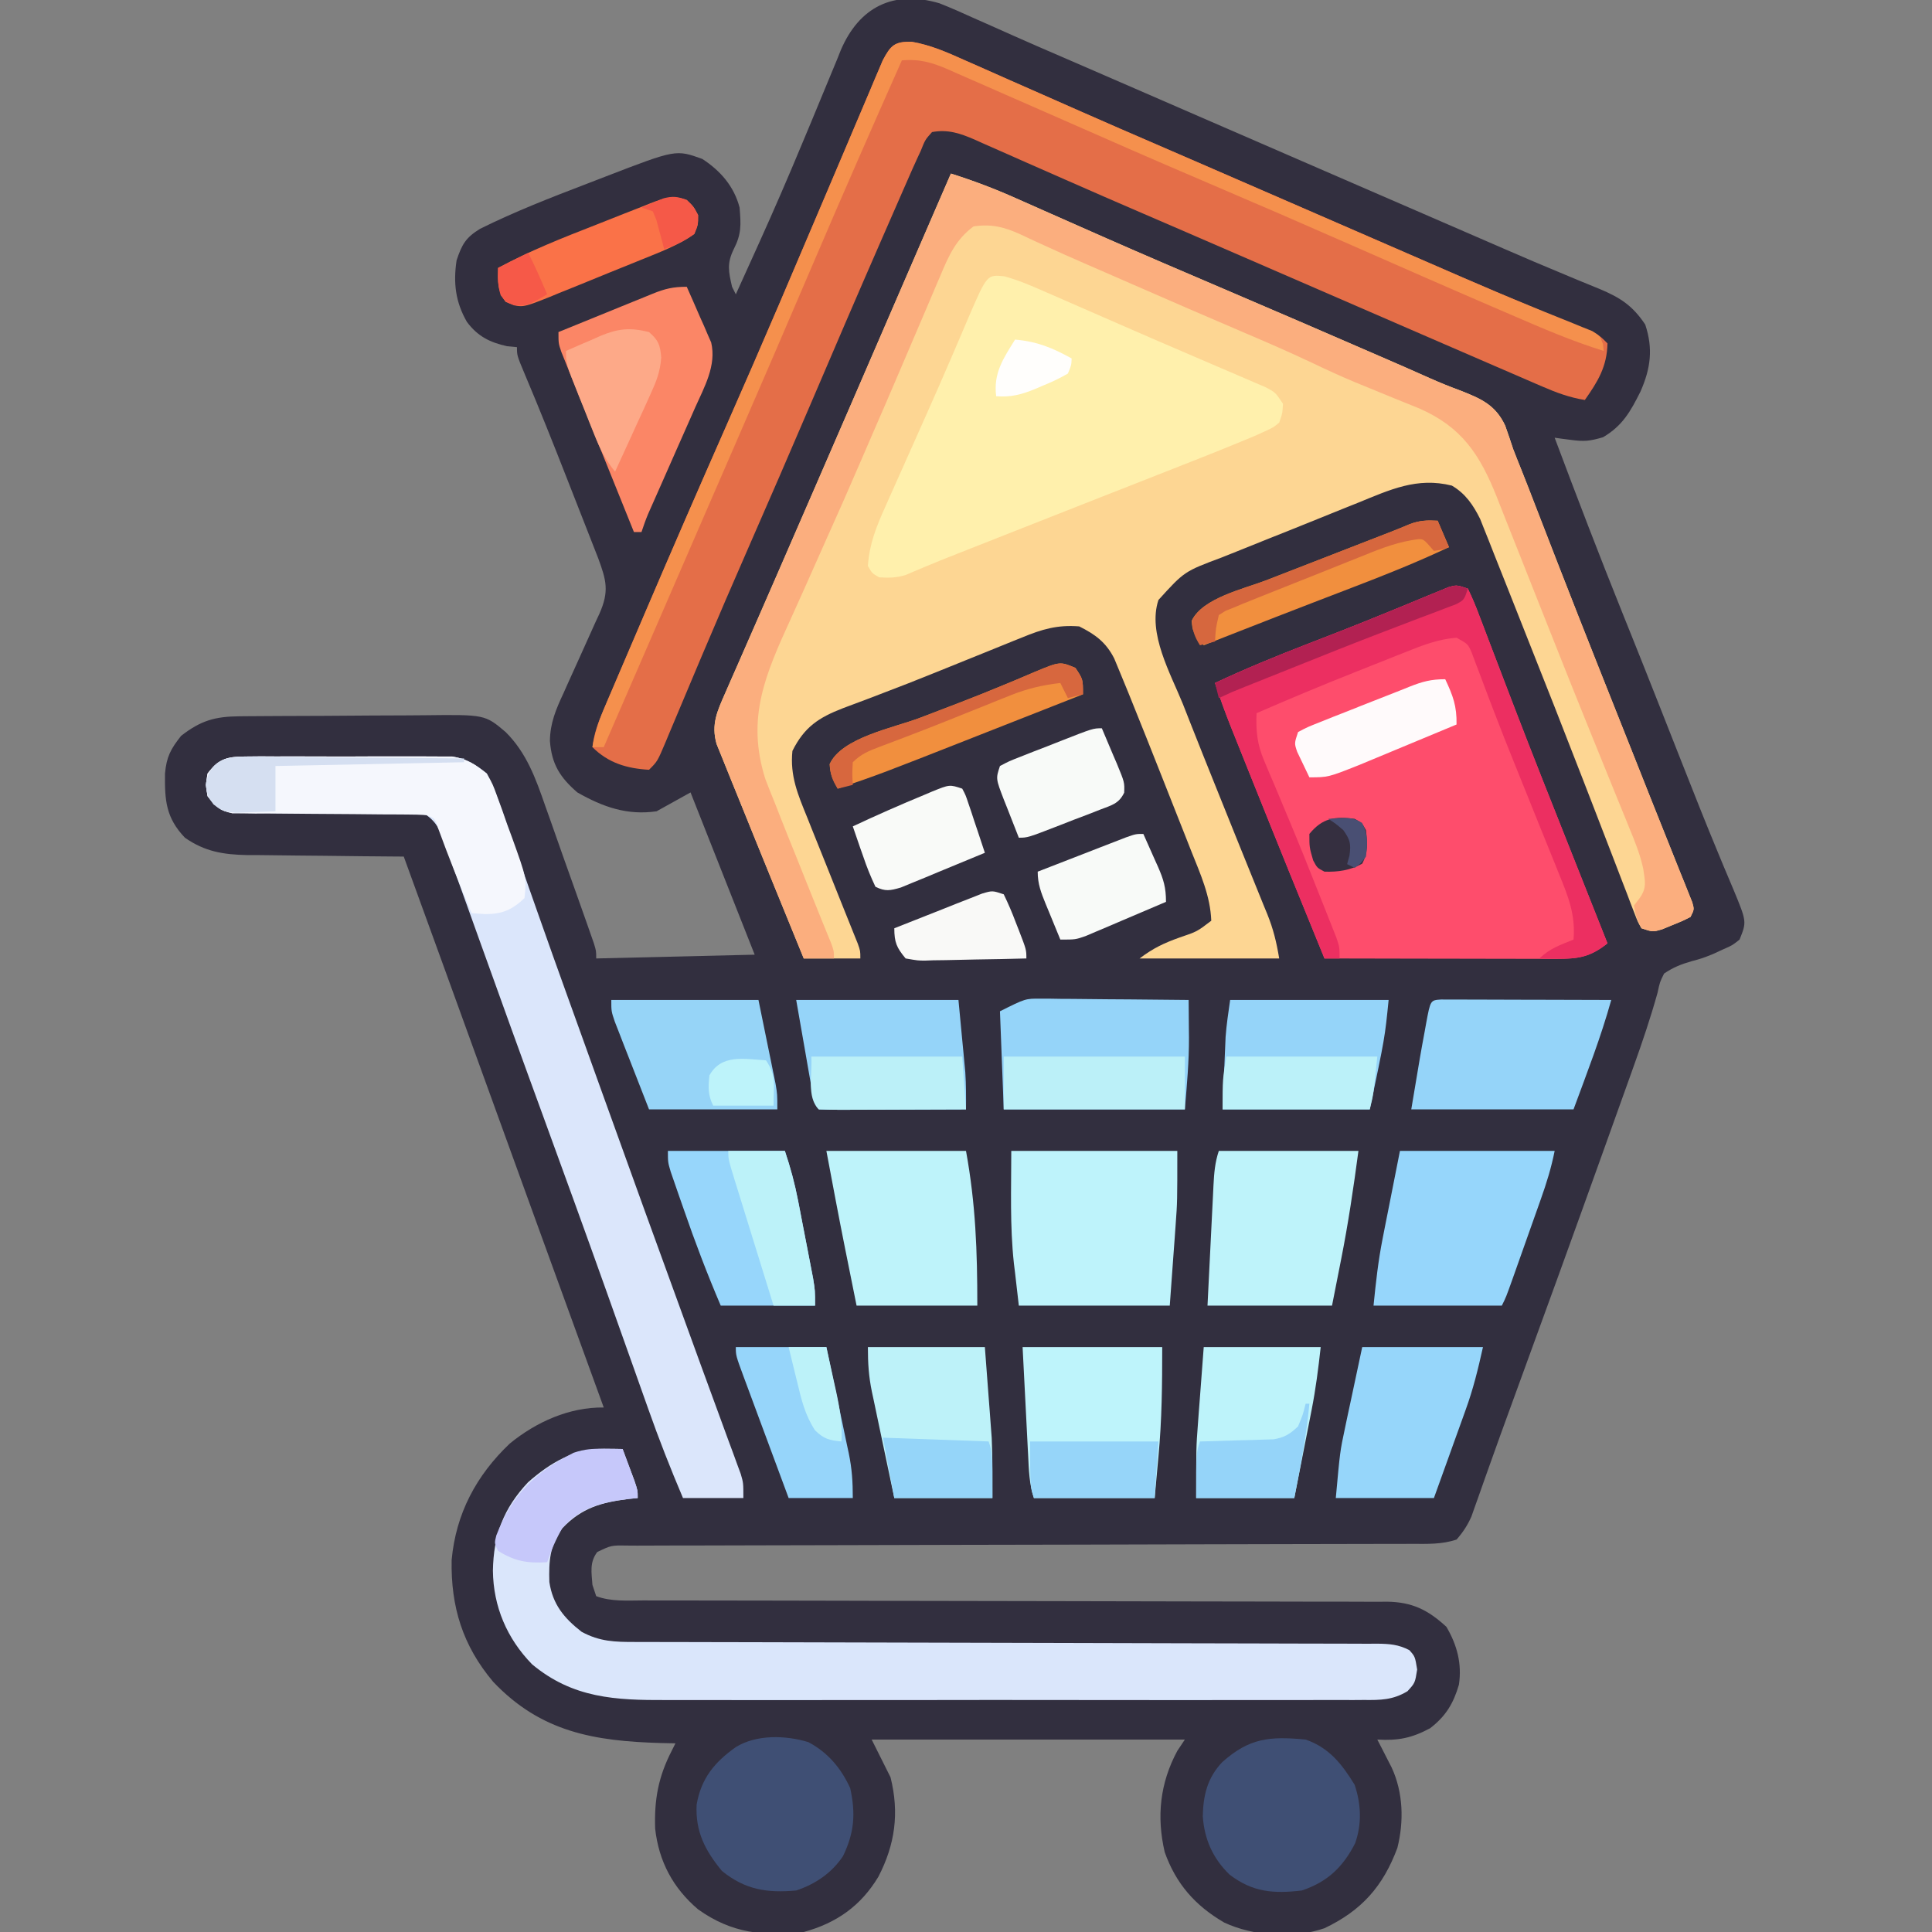 <?xml version="1.0" encoding="UTF-8"?>
<svg version="1.1" xmlns="http://www.w3.org/2000/svg" width="512" height="512">
<rect width="100%" height="100%" fill="#808080" stroke="none"/>
<path d="M0 0 C3.115 1.231 6.155 2.568 9.199 3.966 C10.327 4.464 11.455 4.962 12.618 5.475 C14.961 6.51 17.3 7.553 19.637 8.603 C23.843 10.488 28.074 12.313 32.309 14.134 C37.504 16.37 42.688 18.631 47.875 20.888 C50.155 21.879 52.435 22.87 54.715 23.86 C59.444 25.915 64.173 27.97 68.901 30.026 C79.465 34.618 90.032 39.203 100.599 43.788 C103.977 45.253 107.355 46.719 110.732 48.185 C125.506 54.597 125.506 54.597 140.283 61.001 C143.331 62.32 146.378 63.642 149.423 64.969 C154.861 67.335 160.311 69.664 165.793 71.927 C166.864 72.375 167.934 72.824 169.038 73.285 C171.012 74.11 172.992 74.923 174.978 75.719 C180.496 78.041 183.71 80.127 187.062 85.138 C189.191 91.523 188.513 96.757 185.812 102.888 C183.171 108.171 181.071 111.956 175.875 115.013 C172.321 116.062 170.84 116.179 167.324 115.708 C166.523 115.605 165.722 115.502 164.897 115.396 C163.989 115.269 163.989 115.269 163.062 115.138 C168.93 130.794 174.911 146.393 181.153 161.905 C181.664 163.177 182.176 164.448 182.687 165.72 C182.949 166.37 183.21 167.02 183.48 167.69 C185.756 173.357 188.006 179.033 190.25 184.712 C190.613 185.631 190.976 186.55 191.35 187.496 C193.198 192.174 195.043 196.853 196.885 201.534 C200.005 209.456 203.134 217.371 206.406 225.232 C206.885 226.391 207.364 227.55 207.857 228.744 C208.712 230.804 209.578 232.86 210.459 234.909 C213.972 243.404 213.972 243.404 212.062 248.138 C210.129 249.677 210.129 249.677 207.625 250.763 C206.726 251.178 205.828 251.593 204.902 252.021 C202.062 253.138 202.062 253.138 199.316 253.88 C196.52 254.686 194.48 255.51 192.062 257.138 C190.943 259.392 190.943 259.392 190.336 262.208 C188.494 268.823 186.316 275.26 184 281.724 C183.614 282.806 183.227 283.889 182.829 285.004 C181.576 288.508 180.32 292.01 179.062 295.513 C178.178 297.984 177.293 300.454 176.409 302.925 C168.147 325.989 159.798 349.022 151.38 372.03 C149.502 377.167 147.642 382.31 145.814 387.465 C145.453 388.477 145.093 389.488 144.721 390.53 C144.041 392.437 143.367 394.346 142.699 396.257 C142.396 397.105 142.093 397.953 141.78 398.827 C141.52 399.566 141.259 400.305 140.991 401.067 C139.938 403.415 138.764 405.207 137.062 407.138 C133.122 408.452 129.364 408.281 125.256 408.276 C124.345 408.279 123.434 408.282 122.495 408.285 C119.43 408.293 116.364 408.294 113.299 408.296 C111.106 408.3 108.914 408.306 106.721 408.311 C101.993 408.322 97.266 408.331 92.538 408.337 C85.068 408.348 77.599 408.368 70.129 408.39 C59.661 408.421 49.193 408.45 38.725 408.476 C38.061 408.478 37.396 408.479 36.712 408.481 C25.937 408.507 15.163 408.526 4.389 408.543 C-6.668 408.56 -17.726 408.589 -28.783 408.627 C-34.993 408.649 -41.203 408.664 -47.413 408.666 C-53.251 408.668 -59.088 408.684 -64.926 408.711 C-67.072 408.718 -69.219 408.72 -71.366 408.717 C-74.288 408.713 -77.209 408.727 -80.131 408.746 C-80.988 408.741 -81.845 408.735 -82.728 408.729 C-86.966 408.662 -86.966 408.662 -90.662 410.443 C-92.733 413.195 -92.175 415.814 -91.938 419.138 C-91.443 420.623 -91.443 420.623 -90.938 422.138 C-86.94 423.626 -82.665 423.278 -78.455 423.269 C-77.591 423.271 -76.727 423.274 -75.837 423.276 C-72.936 423.282 -70.035 423.281 -67.134 423.28 C-65.056 423.283 -62.978 423.286 -60.9 423.29 C-56.422 423.298 -51.945 423.303 -47.467 423.307 C-40.387 423.313 -33.307 423.329 -26.226 423.348 C-23.803 423.354 -21.379 423.361 -18.956 423.367 C-17.135 423.372 -17.135 423.372 -15.278 423.377 C1.208 423.419 17.693 423.452 34.178 423.464 C45.296 423.472 56.414 423.495 67.531 423.533 C73.415 423.553 79.299 423.566 85.183 423.561 C90.718 423.556 96.252 423.57 101.787 423.598 C103.817 423.604 105.848 423.605 107.878 423.597 C110.652 423.588 113.425 423.604 116.199 423.626 C117.001 423.617 117.803 423.609 118.629 423.6 C125.254 423.696 129.435 425.723 134.375 430.263 C137.194 435.066 138.532 440.04 137.687 445.611 C136.226 450.586 134.236 453.913 130.062 457.138 C125.202 459.748 121.558 460.474 116.062 460.138 C116.412 460.814 116.761 461.489 117.121 462.185 C117.576 463.077 118.031 463.969 118.5 464.888 C118.952 465.77 119.405 466.651 119.871 467.56 C122.932 474.183 123.147 481.814 121.379 488.865 C117.576 499.057 111.916 505.439 102.062 510.138 C93.867 512.963 83.243 512.25 75.5 508.638 C67.818 504.177 62.71 498.38 59.723 489.974 C57.525 480.534 58.478 471.655 63.062 463.138 C63.722 462.148 64.382 461.158 65.062 460.138 C37.672 460.138 10.282 460.138 -17.938 460.138 C-16.288 463.438 -14.638 466.738 -12.938 470.138 C-10.582 479.561 -11.717 487.935 -16.156 496.486 C-20.803 504.217 -27.253 508.771 -35.938 511.138 C-46.573 512.317 -55.015 511.513 -63.938 505.138 C-70.597 499.482 -74.35 492.411 -75.316 483.74 C-75.576 476.025 -74.466 469.997 -70.938 463.138 C-70.608 462.478 -70.278 461.818 -69.938 461.138 C-71.219 461.112 -72.5 461.086 -73.82 461.06 C-91.46 460.55 -105.58 458.18 -118.25 444.826 C-126.326 435.232 -129.48 424.969 -129.25 412.579 C-128.134 400.287 -122.721 390.125 -113.848 381.701 C-106.819 375.951 -98.052 372.022 -88.938 372.138 C-89.243 371.298 -89.243 371.298 -89.556 370.44 C-100.152 341.327 -110.73 312.207 -121.272 283.074 C-128.143 264.089 -135.026 245.108 -141.938 226.138 C-142.546 226.134 -143.155 226.131 -143.782 226.127 C-150.142 226.085 -156.501 226.016 -162.86 225.931 C-165.231 225.902 -167.601 225.881 -169.972 225.867 C-173.388 225.846 -176.803 225.799 -180.219 225.747 C-181.797 225.746 -181.797 225.746 -183.408 225.744 C-189.735 225.619 -194.676 224.823 -199.938 221.138 C-204.996 215.821 -205.292 211.242 -205.215 204.154 C-204.804 199.688 -203.726 197.66 -200.938 194.138 C-195.676 190.057 -191.954 189.015 -185.39 188.961 C-184.729 188.954 -184.069 188.948 -183.388 188.941 C-181.203 188.921 -179.018 188.91 -176.832 188.9 C-176.084 188.896 -175.335 188.892 -174.564 188.887 C-170.6 188.867 -166.635 188.852 -162.671 188.843 C-158.59 188.832 -154.509 188.797 -150.429 188.758 C-147.279 188.731 -144.13 188.723 -140.98 188.72 C-139.477 188.715 -137.974 188.703 -136.47 188.685 C-120.417 188.498 -120.417 188.498 -114.938 193.138 C-109.366 198.673 -106.942 205.496 -104.414 212.786 C-104.023 213.88 -103.632 214.974 -103.229 216.101 C-101.994 219.567 -100.778 223.04 -99.563 226.513 C-98.724 228.869 -97.884 231.224 -97.043 233.579 C-96.249 235.815 -95.456 238.05 -94.664 240.286 C-94.289 241.345 -93.914 242.403 -93.528 243.493 C-93.187 244.468 -92.846 245.444 -92.495 246.448 C-92.042 247.738 -92.042 247.738 -91.581 249.053 C-90.938 251.138 -90.938 251.138 -90.938 253.138 C-77.078 252.808 -63.218 252.478 -48.938 252.138 C-54.548 237.948 -60.158 223.758 -65.938 209.138 C-68.908 210.788 -71.878 212.438 -74.938 214.138 C-82.733 215.268 -89.136 213.012 -95.938 209.138 C-100.539 205.156 -102.754 201.633 -103.207 195.467 C-103.139 190.736 -101.602 187.113 -99.621 182.876 C-99.286 182.123 -98.951 181.369 -98.605 180.592 C-97.542 178.205 -96.461 175.827 -95.375 173.451 C-93.942 170.308 -92.527 167.157 -91.121 164.001 C-90.788 163.287 -90.455 162.572 -90.111 161.836 C-87.434 155.825 -88.257 152.941 -90.409 147.077 C-91.031 145.476 -91.658 143.876 -92.289 142.279 C-92.626 141.416 -92.963 140.553 -93.311 139.665 C-94.027 137.835 -94.745 136.006 -95.464 134.178 C-96.542 131.441 -97.613 128.702 -98.684 125.962 C-102.314 116.691 -105.992 107.446 -109.875 98.277 C-111.938 93.352 -111.938 93.352 -111.938 91.138 C-112.804 91.056 -113.67 90.973 -114.563 90.888 C-119.138 89.871 -122.341 88.272 -125.203 84.447 C-128.234 79.164 -128.84 74.129 -127.938 68.138 C-126.515 63.871 -125.505 62.098 -121.697 59.765 C-112.478 55.196 -102.979 51.497 -93.375 47.826 C-91.721 47.187 -90.066 46.549 -88.412 45.91 C-69.822 38.74 -69.822 38.74 -62.813 41.263 C-57.997 44.403 -54.409 48.522 -52.938 54.138 C-52.573 58.732 -52.404 61.092 -54.5 65.201 C-56.339 68.959 -55.864 71.126 -54.938 75.138 C-54.608 75.798 -54.278 76.458 -53.938 77.138 C-52.423 73.808 -50.914 70.476 -49.41 67.141 C-48.844 65.887 -48.278 64.634 -47.711 63.381 C-43.771 54.668 -39.981 45.903 -36.313 37.072 C-35.518 35.171 -34.723 33.27 -33.927 31.37 C-32.746 28.548 -31.572 25.724 -30.418 22.89 C-29.33 20.217 -28.218 17.554 -27.102 14.892 C-26.785 14.096 -26.469 13.3 -26.143 12.48 C-21.248 0.983 -12.161 -3.568 0 0 Z " fill="#322F3F" transform="translate(248.938,0.862)"/>
<path d="M0 0 C5.954 1.884 11.674 4.046 17.371 6.598 C18.545 7.117 18.545 7.117 19.742 7.646 C21.428 8.392 23.113 9.14 24.797 9.889 C29.377 11.925 33.964 13.947 38.551 15.969 C39.499 16.387 40.447 16.805 41.424 17.236 C51.294 21.582 61.206 25.828 71.125 30.062 C85.208 36.079 99.272 42.135 113.312 48.25 C114.119 48.601 114.926 48.951 115.757 49.313 C116.93 49.823 116.93 49.823 118.127 50.344 C118.889 50.675 119.65 51.006 120.434 51.347 C122.617 52.302 124.792 53.273 126.967 54.244 C129.556 55.393 132.153 56.448 134.81 57.428 C140.386 59.62 144.251 61.203 146.883 66.777 C147.62 68.84 148.323 70.916 149 73 C149.752 74.958 150.535 76.902 151.317 78.849 C152.539 81.901 153.718 84.97 154.901 88.038 C156.633 92.527 158.377 97.012 160.121 101.496 C160.5 102.471 160.879 103.445 161.269 104.449 C167.845 121.334 174.567 138.161 181.259 155 C182.627 158.443 183.991 161.888 185.355 165.333 C187.133 169.822 188.925 174.305 190.727 178.784 C191.57 180.895 192.412 183.006 193.254 185.117 C193.649 186.09 194.044 187.063 194.451 188.066 C194.803 188.953 195.155 189.84 195.518 190.753 C195.83 191.529 196.142 192.305 196.463 193.104 C197 195 197 195 196 197 C193.82 198.105 193.82 198.105 191.125 199.188 C190.241 199.552 189.356 199.917 188.445 200.293 C186 201 186 201 183 200 C182.041 198.347 182.041 198.347 181.204 196.157 C180.881 195.327 180.557 194.498 180.224 193.643 C179.878 192.723 179.532 191.803 179.176 190.855 C178.614 189.403 178.614 189.403 178.04 187.92 C177.22 185.799 176.406 183.675 175.595 181.55 C173.855 176.989 172.088 172.437 170.322 167.886 C169.379 165.454 168.437 163.023 167.497 160.591 C162.532 147.756 157.491 134.952 152.402 122.167 C150.808 118.161 149.221 114.151 147.641 110.138 C146.413 107.03 145.175 103.925 143.938 100.82 C143.497 99.695 143.056 98.571 142.601 97.412 C142.185 96.374 141.769 95.336 141.34 94.266 C140.983 93.365 140.626 92.464 140.258 91.536 C138.419 87.829 136.355 84.791 132.75 82.688 C123.515 80.379 116.336 83.796 107.832 87.258 C106.466 87.805 105.099 88.351 103.732 88.896 C100.878 90.039 98.029 91.192 95.182 92.352 C91.545 93.832 87.898 95.284 84.248 96.728 C81.426 97.849 78.611 98.985 75.798 100.126 C74.456 100.668 73.112 101.205 71.766 101.736 C61.864 105.435 61.864 105.435 55 113 C52.065 121.818 58.236 132.529 61.5 140.625 C62.172 142.329 62.843 144.034 63.512 145.74 C65.65 151.17 67.822 156.586 70 162 C70.373 162.928 70.746 163.855 71.13 164.811 C71.886 166.69 72.642 168.569 73.398 170.448 C74.143 172.301 74.888 174.154 75.633 176.008 C77.406 180.419 79.185 184.826 80.982 189.227 C81.632 190.83 82.281 192.432 82.93 194.035 C83.227 194.755 83.524 195.476 83.83 196.218 C85.463 200.27 86.267 203.602 87 208 C74.79 208 62.58 208 50 208 C53.688 205.234 56.359 203.973 60.625 202.438 C65.233 200.885 65.233 200.885 69 198 C68.756 191.451 66.143 185.675 63.738 179.652 C63.31 178.563 62.882 177.475 62.44 176.353 C61.534 174.051 60.623 171.75 59.709 169.451 C58.328 165.976 56.957 162.497 55.588 159.018 C53.085 152.668 50.554 146.33 48 140 C47.676 139.195 47.352 138.39 47.018 137.561 C46.208 135.565 45.387 133.574 44.559 131.586 C44.132 130.559 43.706 129.532 43.267 128.474 C41.078 124.2 38.265 122.132 34 120 C28.202 119.543 24.123 120.76 18.883 122.93 C18.116 123.236 17.349 123.542 16.56 123.857 C14.076 124.851 11.601 125.862 9.125 126.875 C7.416 127.566 5.706 128.256 3.996 128.945 C1.428 129.981 -1.14 131.018 -3.705 132.06 C-8.744 134.104 -13.8 136.09 -18.887 138.012 C-20.603 138.668 -20.603 138.668 -22.354 139.338 C-24.431 140.131 -26.512 140.911 -28.599 141.677 C-35.049 144.175 -38.825 146.65 -42 153 C-42.688 159.597 -40.533 164.627 -38.062 170.676 C-37.663 171.682 -37.263 172.689 -36.852 173.725 C-35.579 176.926 -34.29 180.119 -33 183.312 C-31.713 186.525 -30.429 189.738 -29.148 192.953 C-28.351 194.95 -27.55 196.946 -26.744 198.94 C-26.204 200.287 -26.204 200.287 -25.652 201.661 C-25.333 202.453 -25.013 203.245 -24.683 204.06 C-24 206 -24 206 -24 208 C-28.95 208 -33.9 208 -39 208 C-41.843 201.077 -44.673 194.149 -47.482 187.213 C-48.92 183.661 -50.363 180.11 -51.813 176.563 C-53.342 172.821 -54.857 169.074 -56.363 165.323 C-56.953 163.861 -57.547 162.401 -58.146 160.943 C-58.99 158.886 -59.817 156.823 -60.641 154.758 C-61.12 153.573 -61.6 152.389 -62.095 151.168 C-63.594 145.92 -61.891 142.413 -59.762 137.566 C-59.282 136.467 -58.802 135.367 -58.307 134.234 C-57.767 133.01 -57.227 131.786 -56.688 130.562 C-56.115 129.255 -55.543 127.947 -54.972 126.639 C-53.696 123.718 -52.417 120.799 -51.137 117.88 C-47.563 109.726 -44.02 101.558 -40.472 93.393 C-39.18 90.42 -37.887 87.448 -36.594 84.475 C-29.637 68.479 -22.709 52.47 -15.791 36.457 C-12.366 28.531 -8.934 20.609 -5.5 12.688 C-5.216 12.031 -4.931 11.375 -4.638 10.699 C-3.092 7.133 -1.546 3.566 0 0 Z " fill="#FDD693" transform="translate(252,46)"/>
<path d="M0 0 C5.064 0.86 9.553 2.859 14.213 4.954 C15.141 5.361 16.069 5.768 17.025 6.187 C20.037 7.511 23.043 8.85 26.049 10.188 C28.15 11.115 30.252 12.04 32.354 12.964 C36.511 14.793 40.667 16.626 44.82 18.464 C51.672 21.493 58.545 24.471 65.424 27.438 C67.758 28.448 70.091 29.459 72.424 30.47 C73.029 30.732 73.634 30.994 74.257 31.264 C82.972 35.041 91.681 38.831 100.391 42.619 C107.289 45.619 114.188 48.618 121.086 51.618 C124.39 53.054 127.693 54.49 130.997 55.927 C134.889 57.62 138.781 59.311 142.674 61.001 C143.84 61.507 145.006 62.014 146.207 62.535 C152.109 65.093 158.022 67.619 163.956 70.103 C165.17 70.612 166.384 71.121 167.634 71.645 C169.932 72.607 172.232 73.563 174.535 74.515 C176.05 75.148 176.05 75.148 177.596 75.794 C178.484 76.162 179.372 76.529 180.287 76.908 C182.424 77.938 182.424 77.938 184.424 79.938 C184.301 86.106 181.86 90.058 178.424 94.938 C174.362 94.284 170.915 92.999 167.143 91.368 C166.518 91.1 165.894 90.831 165.25 90.554 C163.139 89.645 161.032 88.729 158.924 87.813 C157.398 87.154 155.871 86.495 154.344 85.837 C150.005 83.964 145.67 82.083 141.335 80.202 C138.285 78.878 135.234 77.555 132.183 76.233 C120.889 71.337 109.597 66.437 98.307 61.532 C90.575 58.173 82.841 54.817 75.104 51.47 C74.321 51.131 73.538 50.792 72.731 50.443 C69.007 48.832 65.282 47.224 61.555 45.618 C54.613 42.626 47.679 39.616 40.764 36.56 C37.335 35.045 33.902 33.538 30.469 32.031 C28.833 31.311 27.199 30.587 25.567 29.858 C23.317 28.854 21.061 27.864 18.803 26.876 C17.812 26.427 17.812 26.427 16.801 25.97 C12.89 24.277 9.673 23.165 5.424 23.938 C3.603 25.968 3.603 25.968 2.424 28.938 C2.154 29.516 1.883 30.094 1.604 30.689 C0.648 32.753 -0.265 34.833 -1.173 36.919 C-1.693 38.101 -1.693 38.101 -2.222 39.307 C-3.364 41.912 -4.501 44.519 -5.638 47.126 C-6.444 48.968 -7.25 50.809 -8.056 52.651 C-14.407 67.181 -20.661 81.752 -26.89 96.335 C-32.259 108.898 -37.699 121.429 -43.18 133.943 C-47.294 143.338 -51.359 152.752 -55.349 162.2 C-55.742 163.129 -56.134 164.058 -56.539 165.015 C-58.44 169.515 -60.335 174.018 -62.22 178.525 C-62.9 180.138 -63.58 181.751 -64.259 183.364 C-64.567 184.105 -64.874 184.846 -65.191 185.609 C-67.349 190.712 -67.349 190.712 -69.576 192.938 C-75.434 192.601 -80.366 191.148 -84.576 186.938 C-84.188 183.39 -83.031 180.33 -81.636 177.064 C-81.233 176.114 -80.83 175.165 -80.415 174.186 C-79.975 173.161 -79.534 172.135 -79.08 171.079 C-78.619 169.999 -78.159 168.919 -77.685 167.806 C-76.174 164.264 -74.656 160.726 -73.138 157.188 C-72.351 155.349 -71.565 153.509 -70.778 151.668 C-63.572 134.809 -56.257 117.999 -48.858 101.223 C-44.271 90.818 -39.735 80.393 -35.263 69.938 C-34.972 69.259 -34.681 68.579 -34.381 67.879 C-30.743 59.383 -27.125 50.879 -23.521 42.369 C-21.603 37.845 -19.679 33.323 -17.755 28.802 C-16.806 26.57 -15.861 24.337 -14.918 22.103 C-13.597 18.972 -12.267 15.846 -10.935 12.72 C-10.341 11.302 -10.341 11.302 -9.734 9.856 C-9.176 8.552 -9.176 8.552 -8.606 7.222 C-8.285 6.463 -7.964 5.705 -7.633 4.924 C-5.549 1.009 -4.564 -0.079 0 0 Z " fill="#E46E48" transform="translate(241.576,11.062)"/>
<path d="M0 0 C1.166 2.399 2.132 4.71 3.055 7.203 C3.349 7.969 3.643 8.734 3.946 9.523 C4.591 11.205 5.231 12.89 5.867 14.576 C7.239 18.217 8.636 21.848 10.031 25.479 C10.788 27.447 11.542 29.416 12.296 31.385 C17.255 44.32 22.385 57.188 27.5 70.062 C28.448 72.451 29.396 74.84 30.343 77.229 C32.561 82.82 34.78 88.41 37 94 C32.421 97.632 29.213 98.124 23.417 98.114 C22.754 98.114 22.09 98.114 21.406 98.114 C19.215 98.113 17.023 98.105 14.832 98.098 C13.312 98.096 11.791 98.094 10.271 98.093 C6.271 98.09 2.272 98.08 -1.728 98.069 C-5.81 98.058 -9.892 98.054 -13.975 98.049 C-21.983 98.038 -29.992 98.021 -38 98 C-44.226 82.751 -50.439 67.496 -56.556 52.203 C-57.593 49.61 -58.634 47.019 -59.674 44.428 C-60.347 42.747 -61.019 41.067 -61.691 39.387 C-61.997 38.627 -62.302 37.868 -62.616 37.086 C-64.21 33.094 -65.688 29.096 -67 25 C-59.073 21.285 -51.037 17.972 -42.875 14.812 C-40.415 13.856 -37.955 12.9 -35.496 11.941 C-34.877 11.7 -34.258 11.459 -33.619 11.211 C-29.303 9.524 -25.009 7.788 -20.723 6.027 C-19.58 5.56 -18.437 5.093 -17.26 4.612 C-15.081 3.719 -12.905 2.818 -10.732 1.909 C-9.757 1.511 -8.782 1.113 -7.777 0.703 C-6.924 0.349 -6.07 -0.005 -5.191 -0.37 C-3 -1 -3 -1 0 0 Z " fill="#FE4D6C" transform="translate(389,156)"/>
<path d="M0 0 C3.58 0.978 6.909 2.389 10.297 3.881 C11.025 4.197 11.753 4.513 12.504 4.839 C14.889 5.875 17.27 6.919 19.652 7.963 C21.303 8.683 22.954 9.404 24.604 10.124 C27.144 11.232 29.683 12.34 32.221 13.451 C37.149 15.607 42.084 17.745 47.03 19.86 C49.996 21.13 52.959 22.406 55.922 23.683 C57.321 24.285 58.722 24.883 60.123 25.478 C62.067 26.305 64.007 27.142 65.945 27.982 C67.04 28.451 68.134 28.92 69.262 29.404 C71.84 30.775 71.84 30.775 73.84 33.775 C73.704 36.318 73.704 36.318 72.84 38.775 C71.249 40.081 71.249 40.081 69.011 41.096 C68.101 41.51 67.19 41.924 66.252 42.351 C58.572 45.557 50.842 48.623 43.09 51.65 C41.187 52.398 39.284 53.145 37.381 53.893 C33.473 55.429 29.564 56.963 25.655 58.495 C17.507 61.688 9.367 64.904 1.228 68.12 C-1.165 69.065 -3.557 70.009 -5.95 70.953 C-6.695 71.246 -7.439 71.54 -8.206 71.843 C-9.631 72.404 -11.056 72.965 -12.481 73.525 C-15.419 74.68 -18.345 75.853 -21.254 77.078 C-22.129 77.446 -23.005 77.814 -23.906 78.193 C-24.624 78.504 -25.341 78.815 -26.08 79.135 C-28.551 79.896 -30.589 79.956 -33.16 79.775 C-35.035 78.713 -35.035 78.713 -36.16 76.775 C-35.778 70.945 -33.904 66.286 -31.512 61.002 C-30.959 59.752 -30.959 59.752 -30.395 58.476 C-29.2 55.781 -27.993 53.09 -26.785 50.4 C-25.961 48.55 -25.137 46.698 -24.314 44.847 C-23.084 42.08 -21.853 39.314 -20.618 36.549 C-18.26 31.267 -15.936 25.972 -13.66 20.654 C-13.165 19.502 -12.669 18.349 -12.158 17.162 C-11.269 15.089 -10.386 13.014 -9.51 10.936 C-4.576 -0.476 -4.576 -0.476 0 0 Z " fill="#FFF0AC" transform="translate(266.16,73.225)"/>
<path d="M0 0 C0.901 0.009 1.802 0.018 2.73 0.027 C3.418 0.039 4.105 0.051 4.812 0.062 C5.483 1.853 6.149 3.645 6.812 5.438 C7.184 6.435 7.555 7.433 7.938 8.461 C8.812 11.062 8.812 11.062 8.812 13.062 C8.039 13.137 7.266 13.212 6.469 13.289 C-0.861 14.214 -5.991 15.658 -11.188 21.062 C-14.497 25.51 -14.763 29.908 -14.602 35.309 C-13.707 41.258 -10.707 44.877 -6.062 48.5 C-1.238 51.122 2.796 51.208 8.157 51.201 C9.449 51.205 9.449 51.205 10.767 51.209 C13.664 51.217 16.561 51.219 19.459 51.22 C21.531 51.225 23.604 51.23 25.677 51.236 C30.146 51.247 34.615 51.255 39.084 51.262 C46.146 51.272 53.209 51.293 60.271 51.315 C80.357 51.377 100.442 51.431 120.527 51.464 C131.615 51.482 142.704 51.511 153.792 51.552 C159.663 51.573 165.534 51.588 171.405 51.591 C176.925 51.593 182.444 51.609 187.964 51.635 C189.993 51.642 192.021 51.644 194.05 51.641 C196.814 51.637 199.577 51.651 202.341 51.671 C203.149 51.665 203.956 51.659 204.788 51.654 C208.022 51.692 210.417 51.855 213.307 53.372 C214.812 55.062 214.812 55.062 215.375 58.5 C214.812 62.062 214.812 62.062 212.811 64.253 C208.94 66.589 205.663 66.619 201.275 66.57 C200.417 66.577 199.559 66.583 198.674 66.589 C195.799 66.605 192.925 66.593 190.05 66.58 C187.989 66.585 185.927 66.593 183.865 66.601 C178.264 66.62 172.662 66.612 167.061 66.6 C161.195 66.59 155.329 66.599 149.463 66.605 C139.606 66.613 129.748 66.603 119.891 66.584 C108.509 66.562 97.127 66.569 85.746 66.591 C75.967 66.609 66.189 66.612 56.41 66.602 C50.573 66.595 44.736 66.594 38.899 66.608 C33.405 66.619 27.91 66.611 22.416 66.588 C20.405 66.583 18.394 66.584 16.383 66.593 C2.922 66.647 -8.364 66.134 -19.18 57.121 C-25.844 50.288 -29.455 41.82 -29.562 32.312 C-29.393 22.824 -26.765 15.831 -20.258 8.887 C-14.356 3.687 -7.951 -0.103 0 0 Z " fill="#DAE6FB" transform="translate(160.188,383.938)"/>
<path d="M0 0 C1.262 -0.013 2.523 -0.025 3.823 -0.038 C5.197 -0.031 6.572 -0.023 7.946 -0.014 C9.361 -0.016 10.775 -0.02 12.19 -0.025 C15.154 -0.031 18.118 -0.023 21.082 -0.004 C24.871 0.019 28.658 0.006 32.447 -0.018 C35.369 -0.033 38.291 -0.028 41.213 -0.018 C42.609 -0.015 44.005 -0.018 45.401 -0.028 C47.359 -0.038 49.316 -0.019 51.273 0 C52.385 0.003 53.497 0.006 54.642 0.01 C58.543 0.644 60.709 2.048 63.766 4.518 C65.129 7.172 66.112 9.486 67.043 12.283 C67.327 13.079 67.611 13.874 67.903 14.694 C68.855 17.379 69.779 20.073 70.704 22.768 C71.388 24.711 72.075 26.654 72.763 28.596 C74.282 32.886 75.789 37.179 77.291 41.474 C79.897 48.91 82.555 56.327 85.223 63.74 C85.575 64.718 85.575 64.718 85.934 65.715 C86.895 68.386 87.857 71.057 88.819 73.728 C90.536 78.496 92.25 83.265 93.962 88.034 C101.645 109.441 109.398 130.82 117.189 152.188 C118.301 155.24 119.41 158.292 120.519 161.345 C122.113 165.731 123.721 170.112 125.333 174.491 C126.168 176.772 127.002 179.053 127.836 181.334 C128.428 182.927 128.428 182.927 129.031 184.553 C129.39 185.539 129.748 186.524 130.118 187.539 C130.437 188.406 130.756 189.273 131.085 190.166 C131.766 192.518 131.766 192.518 131.766 196.518 C126.486 196.518 121.206 196.518 115.766 196.518 C112.475 188.757 109.406 180.979 106.606 173.029 C106.224 171.954 105.842 170.878 105.448 169.77 C104.626 167.456 103.806 165.143 102.987 162.828 C100.763 156.55 98.528 150.276 96.293 144.002 C96.064 143.357 95.834 142.713 95.598 142.048 C89.91 126.077 84.12 110.143 78.307 94.217 C77.482 91.956 76.657 89.696 75.833 87.436 C75.423 86.315 75.014 85.194 74.593 84.039 C71.663 76.003 68.763 67.956 65.873 59.905 C64.49 56.055 63.103 52.206 61.715 48.357 C60.604 45.273 59.497 42.187 58.395 39.1 C57.181 35.7 55.957 32.304 54.731 28.908 C54.373 27.895 54.014 26.883 53.645 25.839 C53.308 24.913 52.972 23.988 52.625 23.034 C52.337 22.23 52.049 21.425 51.752 20.596 C50.658 18.29 49.836 17.019 47.766 15.518 C45.315 15.072 45.315 15.072 42.532 15.149 C41.464 15.142 40.396 15.135 39.296 15.128 C38.143 15.134 36.989 15.14 35.801 15.146 C33.368 15.129 30.935 15.112 28.502 15.094 C24.66 15.084 20.817 15.08 16.974 15.082 C13.271 15.078 9.567 15.051 5.864 15.021 C4.137 15.034 4.137 15.034 2.376 15.046 C1.304 15.036 0.233 15.026 -0.87 15.016 C-1.812 15.016 -2.753 15.016 -3.723 15.016 C-7 14.365 -8.193 13.113 -10.234 10.518 C-10.734 7.518 -10.734 7.518 -10.234 4.518 C-7.164 0.487 -4.965 0.014 0 0 Z " fill="#DBE6FB" transform="translate(65.234,200.482)"/>
<path d="M0 0 C5.954 1.884 11.674 4.046 17.371 6.598 C18.545 7.117 18.545 7.117 19.742 7.646 C21.428 8.392 23.113 9.14 24.797 9.889 C29.377 11.925 33.964 13.947 38.551 15.969 C39.499 16.387 40.447 16.805 41.424 17.236 C51.294 21.582 61.206 25.828 71.125 30.062 C85.208 36.079 99.272 42.135 113.312 48.25 C114.119 48.601 114.926 48.951 115.757 49.313 C116.93 49.823 116.93 49.823 118.127 50.344 C118.889 50.675 119.65 51.006 120.434 51.347 C122.617 52.302 124.792 53.273 126.967 54.244 C129.556 55.393 132.153 56.448 134.81 57.428 C140.386 59.62 144.251 61.203 146.883 66.777 C147.62 68.84 148.323 70.916 149 73 C149.752 74.958 150.535 76.902 151.317 78.849 C152.539 81.901 153.718 84.97 154.901 88.038 C156.633 92.527 158.377 97.012 160.121 101.496 C160.5 102.471 160.879 103.445 161.269 104.449 C167.845 121.334 174.567 138.161 181.259 155 C182.627 158.443 183.991 161.888 185.355 165.333 C187.133 169.822 188.925 174.305 190.727 178.784 C191.57 180.895 192.412 183.006 193.254 185.117 C193.649 186.09 194.044 187.063 194.451 188.066 C194.803 188.953 195.155 189.84 195.518 190.753 C195.83 191.529 196.142 192.305 196.463 193.104 C197 195 197 195 196 197 C193.82 198.105 193.82 198.105 191.125 199.188 C190.241 199.552 189.356 199.917 188.445 200.293 C186 201 186 201 183 200 C181.625 197.188 181.625 197.188 181 194 C181.474 193.381 181.949 192.762 182.438 192.125 C184.488 189.336 183.968 187.54 183.472 184.23 C182.676 180.471 181.278 177.025 179.809 173.484 C179.475 172.659 179.142 171.834 178.799 170.984 C177.687 168.235 176.563 165.493 175.438 162.75 C174.233 159.785 173.031 156.818 171.829 153.852 C170.964 151.72 170.099 149.588 169.232 147.457 C165.921 139.307 162.662 131.139 159.424 122.96 C157.797 118.854 156.167 114.75 154.537 110.645 C153.2 107.275 151.864 103.904 150.534 100.531 C149.033 96.727 147.521 92.928 146.008 89.129 C145.337 87.421 145.337 87.421 144.653 85.678 C140.185 74.505 135.451 67.217 124.156 62.254 C121.943 61.344 119.723 60.448 117.5 59.562 C115.151 58.6 112.804 57.635 110.457 56.668 C109.335 56.208 108.213 55.749 107.057 55.275 C103.378 53.741 99.785 52.092 96.188 50.375 C90.006 47.439 83.753 44.72 77.455 42.043 C67.674 37.878 57.931 33.626 48.188 29.375 C46.945 28.833 46.945 28.833 45.677 28.28 C44.04 27.566 42.404 26.852 40.768 26.138 C39.168 25.44 37.569 24.745 35.968 24.05 C32.122 22.379 28.292 20.682 24.487 18.919 C23.77 18.591 23.052 18.264 22.314 17.926 C20.98 17.316 19.651 16.695 18.327 16.063 C14.055 14.122 10.665 13.308 6 14 C1.338 17.453 -0.586 21.767 -2.75 26.965 C-3.084 27.741 -3.419 28.517 -3.764 29.316 C-4.854 31.852 -5.927 34.395 -7 36.938 C-7.765 38.725 -8.531 40.512 -9.298 42.298 C-10.836 45.882 -12.367 49.468 -13.893 53.056 C-16.142 58.341 -18.425 63.61 -20.72 68.875 C-21.707 71.145 -22.688 73.417 -23.665 75.691 C-26.77 82.92 -29.943 90.114 -33.176 97.287 C-35.227 101.851 -37.255 106.424 -39.28 110.999 C-40.291 113.267 -41.311 115.531 -42.342 117.789 C-49.122 132.665 -54.326 144.184 -49.164 160.492 C-48.343 162.63 -47.496 164.757 -46.625 166.875 C-45.959 168.581 -45.959 168.581 -45.28 170.322 C-43.879 173.892 -42.443 177.447 -41 181 C-40.035 183.41 -39.072 185.82 -38.109 188.23 C-36.767 191.594 -35.419 194.954 -34.049 198.306 C-33.649 199.289 -33.248 200.272 -32.836 201.285 C-32.481 202.15 -32.125 203.015 -31.759 203.906 C-31 206 -31 206 -31 208 C-33.64 208 -36.28 208 -39 208 C-41.845 201.078 -44.673 194.149 -47.482 187.213 C-48.92 183.661 -50.363 180.11 -51.813 176.563 C-53.342 172.821 -54.857 169.074 -56.363 165.323 C-56.953 163.861 -57.547 162.401 -58.146 160.943 C-58.99 158.886 -59.817 156.823 -60.641 154.758 C-61.12 153.573 -61.6 152.389 -62.095 151.168 C-63.594 145.92 -61.891 142.413 -59.762 137.566 C-59.282 136.467 -58.802 135.367 -58.307 134.234 C-57.767 133.01 -57.227 131.786 -56.688 130.562 C-56.115 129.255 -55.543 127.947 -54.972 126.639 C-53.696 123.718 -52.417 120.799 -51.137 117.88 C-47.563 109.726 -44.02 101.558 -40.472 93.393 C-39.18 90.42 -37.887 87.448 -36.594 84.475 C-29.637 68.479 -22.709 52.47 -15.791 36.457 C-12.366 28.531 -8.934 20.609 -5.5 12.688 C-5.216 12.031 -4.931 11.375 -4.638 10.699 C-3.092 7.133 -1.546 3.566 0 0 Z " fill="#FBAE7E" transform="translate(252,46)"/>
<path d="M0 0 C14.52 0 29.04 0 44 0 C44 13.5 44 13.5 43.562 19.516 C43.481 20.663 43.4 21.811 43.316 22.993 C43.212 24.398 43.108 25.803 43 27.25 C42.67 31.788 42.34 36.325 42 41 C28.8 41 15.6 41 2 41 C1.505 36.7 1.505 36.7 1 32.312 C0.843 31.033 0.843 31.033 0.684 29.728 C-0.386 19.724 0 10.256 0 0 Z " fill="#BEF3FB" transform="translate(268,305)"/>
<path d="M0 0 C13.53 0 27.06 0 41 0 C40.105 4.477 38.841 8.578 37.312 12.855 C36.919 13.97 36.919 13.97 36.517 15.107 C35.964 16.669 35.409 18.232 34.853 19.794 C34 22.189 33.152 24.585 32.305 26.982 C31.766 28.503 31.227 30.023 30.688 31.543 C30.433 32.261 30.179 32.978 29.917 33.718 C28.117 38.766 28.117 38.766 27 41 C15.78 41 4.56 41 -7 41 C-6.386 34.86 -5.771 29.223 -4.59 23.242 C-4.349 22.008 -4.108 20.775 -3.859 19.503 C-3.555 17.976 -3.251 16.449 -2.938 14.875 C-1.968 9.966 -0.999 5.058 0 0 Z " fill="#96D6FB" transform="translate(371,305)"/>
<path d="M0 0 C1.166 2.399 2.132 4.71 3.055 7.203 C3.349 7.969 3.643 8.734 3.946 9.523 C4.591 11.205 5.231 12.89 5.867 14.576 C7.239 18.217 8.636 21.848 10.031 25.479 C10.788 27.447 11.542 29.416 12.296 31.385 C17.255 44.32 22.385 57.188 27.5 70.062 C28.448 72.451 29.396 74.84 30.343 77.229 C32.561 82.82 34.78 88.41 37 94 C32.723 97.392 29.737 98.126 24.312 98.062 C23.319 98.053 22.325 98.044 21.301 98.035 C20.542 98.024 19.782 98.012 19 98 C21.647 95.353 24.562 94.401 28 93 C28.551 86.459 26.629 81.626 24.16 75.625 C23.76 74.624 23.359 73.623 22.947 72.592 C21.663 69.39 20.363 66.195 19.062 63 C17.803 59.874 16.547 56.746 15.29 53.619 C14.454 51.542 13.616 49.466 12.774 47.391 C10.619 42.073 8.507 36.743 6.468 31.379 C6.063 30.318 5.657 29.257 5.24 28.164 C4.469 26.14 3.706 24.113 2.952 22.082 C2.607 21.18 2.263 20.277 1.908 19.348 C1.611 18.554 1.313 17.76 1.007 16.942 C0.027 14.669 0.027 14.669 -3 13 C-7.74 13.355 -11.941 14.971 -16.312 16.73 C-17.003 17.003 -17.694 17.276 -18.406 17.557 C-19.866 18.136 -21.325 18.716 -22.783 19.3 C-24.963 20.173 -27.147 21.037 -29.332 21.9 C-38.288 25.45 -47.167 29.155 -56 33 C-56.191 37.765 -55.85 41.222 -53.98 45.605 C-53.54 46.659 -53.1 47.712 -52.646 48.797 C-52.165 49.916 -51.683 51.035 -51.188 52.188 C-50.183 54.587 -49.181 56.986 -48.18 59.387 C-47.921 60.004 -47.662 60.621 -47.395 61.257 C-44.698 67.685 -42.105 74.153 -39.548 80.639 C-38.821 82.477 -38.088 84.313 -37.354 86.149 C-36.914 87.265 -36.473 88.381 -36.02 89.531 C-35.629 90.517 -35.238 91.502 -34.835 92.518 C-34 95 -34 95 -34 98 C-35.32 98 -36.64 98 -38 98 C-44.224 82.819 -50.381 67.611 -56.483 52.38 C-57.201 50.59 -57.919 48.8 -58.637 47.011 C-59.657 44.47 -60.675 41.929 -61.691 39.387 C-61.996 38.628 -62.301 37.87 -62.615 37.089 C-64.209 33.095 -65.687 29.097 -67 25 C-59.073 21.285 -51.037 17.972 -42.875 14.812 C-40.415 13.856 -37.955 12.9 -35.496 11.941 C-34.877 11.7 -34.258 11.459 -33.619 11.211 C-29.303 9.524 -25.009 7.788 -20.723 6.027 C-19.58 5.56 -18.437 5.093 -17.26 4.612 C-15.081 3.719 -12.905 2.818 -10.732 1.909 C-9.757 1.511 -8.782 1.113 -7.777 0.703 C-6.924 0.349 -6.07 -0.005 -5.191 -0.37 C-3 -1 -3 -1 0 0 Z " fill="#EC2F61" transform="translate(389,156)"/>
<path d="M0 0 C1.262 -0.013 2.523 -0.025 3.823 -0.038 C5.197 -0.031 6.572 -0.023 7.946 -0.014 C9.361 -0.016 10.775 -0.02 12.19 -0.025 C15.154 -0.031 18.118 -0.023 21.082 -0.004 C24.871 0.019 28.658 0.006 32.447 -0.018 C35.369 -0.033 38.291 -0.028 41.213 -0.018 C42.609 -0.015 44.005 -0.018 45.401 -0.028 C47.359 -0.038 49.316 -0.019 51.273 0 C52.385 0.003 53.497 0.006 54.642 0.01 C58.527 0.641 60.706 2.082 63.766 4.518 C65.365 7.355 65.365 7.355 66.54 10.604 C67.187 12.371 67.187 12.371 67.848 14.174 C68.488 16.015 68.488 16.015 69.141 17.893 C69.591 19.112 70.041 20.331 70.504 21.588 C74.309 32.18 74.309 32.18 73.766 37.518 C70.453 40.665 67.871 41.752 63.391 41.768 C62.195 41.685 60.999 41.603 59.766 41.518 C56.619 34.085 53.641 26.622 50.879 19.037 C50.026 16.382 50.026 16.382 47.766 15.518 C46.061 15.419 44.353 15.382 42.646 15.376 C41.577 15.369 40.509 15.362 39.409 15.354 C38.251 15.35 37.092 15.346 35.899 15.342 C33.463 15.319 31.027 15.294 28.59 15.27 C24.737 15.234 20.883 15.205 17.029 15.192 C13.319 15.176 9.609 15.136 5.899 15.092 C4.168 15.095 4.168 15.095 2.401 15.098 C1.327 15.081 0.252 15.065 -0.854 15.048 C-1.799 15.042 -2.743 15.036 -3.716 15.03 C-6.991 14.364 -8.191 13.114 -10.234 10.518 C-10.734 7.518 -10.734 7.518 -10.234 4.518 C-7.164 0.487 -4.965 0.014 0 0 Z " fill="#F5F7FD" transform="translate(65.234,200.482)"/>
<path d="M0 0 C12.21 0 24.42 0 37 0 C35.699 9.758 34.29 19.309 32.375 28.938 C31.591 32.918 30.808 36.899 30 41 C19.11 41 8.22 41 -3 41 C-2.737 35.643 -2.472 30.286 -2.2 24.929 C-2.109 23.107 -2.019 21.284 -1.93 19.462 C-1.802 16.843 -1.669 14.224 -1.535 11.605 C-1.497 10.79 -1.458 9.974 -1.418 9.134 C-1.248 5.886 -1.034 3.101 0 0 Z " fill="#BEF3FA" transform="translate(323,305)"/>
<path d="M0 0 C12.21 0 24.42 0 37 0 C39.568 14.124 40 26.484 40 41 C29.44 41 18.88 41 8 41 C7.237 37.205 6.474 33.41 5.688 29.5 C5.454 28.34 5.22 27.181 4.979 25.986 C3.245 17.336 1.626 8.674 0 0 Z " fill="#BEF3FA" transform="translate(219,305)"/>
<path d="M0 0 C1.206 2.701 2.39 5.409 3.562 8.125 C4.076 9.266 4.076 9.266 4.6 10.43 C4.919 11.177 5.238 11.925 5.566 12.695 C6.014 13.716 6.014 13.716 6.471 14.758 C7.911 20.858 4.654 26.567 2.219 32.012 C1.845 32.862 1.472 33.712 1.087 34.588 C-0.102 37.29 -1.301 39.989 -2.5 42.688 C-3.697 45.397 -4.893 48.108 -6.087 50.82 C-6.829 52.503 -7.574 54.186 -8.32 55.868 C-8.657 56.629 -8.995 57.39 -9.342 58.175 C-9.639 58.843 -9.935 59.511 -10.241 60.199 C-10.903 61.77 -11.461 63.383 -12 65 C-12.66 65 -13.32 65 -14 65 C-16.856 57.937 -19.703 50.871 -22.545 43.802 C-23.513 41.397 -24.483 38.992 -25.455 36.589 C-26.85 33.138 -28.238 29.684 -29.625 26.23 C-30.062 25.152 -30.5 24.074 -30.951 22.963 C-31.351 21.962 -31.752 20.962 -32.164 19.93 C-32.519 19.049 -32.875 18.167 -33.241 17.259 C-34 15 -34 15 -34 12 C-29.804 10.282 -25.605 8.573 -21.402 6.873 C-19.974 6.294 -18.546 5.711 -17.119 5.127 C-15.066 4.286 -13.01 3.455 -10.953 2.625 C-10.318 2.363 -9.682 2.1 -9.027 1.83 C-5.728 0.509 -3.628 0 0 0 Z " fill="#FB8666" transform="translate(182,76)"/>
<path d="M0 0 C0.88 0 1.761 0 2.668 0.001 C4.065 0.024 4.065 0.024 5.491 0.048 C6.459 0.052 7.427 0.056 8.424 0.06 C11.502 0.077 14.578 0.115 17.655 0.153 C19.747 0.168 21.84 0.182 23.932 0.194 C29.048 0.227 34.164 0.279 39.28 0.341 C39.307 2.924 39.327 5.507 39.342 8.091 C39.351 8.801 39.359 9.511 39.368 10.243 C39.396 16.716 38.824 22.808 38.28 29.341 C22.44 29.341 6.6 29.341 -9.72 29.341 C-10.05 20.761 -10.38 12.181 -10.72 3.341 C-3.97 -0.034 -3.97 -0.034 0 0 Z " fill="#95D4F9" transform="translate(275.72,264.659)"/>
<path d="M0 0 C12.21 0 24.42 0 37 0 C37 9.845 36.918 19.266 36 29 C35.67 32.63 35.34 36.26 35 40 C24.44 40 13.88 40 3 40 C1.74 36.221 1.656 32.558 1.465 28.613 C1.407 27.527 1.407 27.527 1.349 26.418 C1.207 23.717 1.073 21.015 0.938 18.312 C0.628 12.269 0.319 6.226 0 0 Z " fill="#BEF4FB" transform="translate(271,357)"/>
<path d="M0 0 C6.231 2.148 9.653 6.524 13 12 C14.711 17.133 14.938 22.329 13.129 27.48 C9.918 33.765 5.812 37.729 -1 40 C-8.521 40.892 -14.044 40.462 -20.156 35.789 C-24.567 31.509 -26.834 26.45 -27.25 20.312 C-27.126 14.691 -26.02 10.14 -22.09 5.977 C-14.931 -0.39 -9.613 -0.918 0 0 Z " fill="#3F4F74" transform="translate(346,461)"/>
<path d="M0 0 C5.176 2.742 8.676 6.916 11.082 12.188 C12.567 18.939 12.172 23.997 9.18 30.195 C6.185 34.691 1.843 37.621 -3.23 39.312 C-10.919 40.011 -16.763 39.135 -22.918 34.125 C-27.373 28.707 -29.983 23.693 -29.613 16.547 C-28.423 9.598 -24.851 5.294 -19.23 1.312 C-13.778 -2.061 -6.007 -1.851 0 0 Z " fill="#3F4F74" transform="translate(214.23,461.688)"/>
<path d="M0 0 C0.833 0.002 1.665 0.004 2.523 0.007 C3.464 0.007 4.405 0.007 5.375 0.007 C6.398 0.012 7.42 0.017 8.474 0.023 C9.516 0.024 10.558 0.025 11.631 0.027 C14.974 0.033 18.316 0.045 21.658 0.058 C23.918 0.063 26.177 0.067 28.437 0.071 C33.99 0.082 39.543 0.099 45.095 0.12 C42.322 10.07 38.705 19.322 35.095 29.12 C20.905 29.12 6.715 29.12 -7.905 29.12 C-5.492 14.645 -5.492 14.645 -4.342 8.433 C-4.216 7.732 -4.091 7.032 -3.961 6.31 C-2.825 0.178 -2.825 0.178 0 0 Z " fill="#95D4F9" transform="translate(381.905,264.88)"/>
<path d="M0 0 C5.064 0.86 9.553 2.859 14.213 4.954 C15.141 5.361 16.069 5.768 17.025 6.187 C20.037 7.511 23.043 8.85 26.049 10.188 C28.15 11.115 30.252 12.04 32.354 12.964 C36.511 14.793 40.667 16.626 44.82 18.464 C51.672 21.493 58.545 24.471 65.424 27.438 C67.758 28.448 70.091 29.459 72.424 30.47 C73.029 30.732 73.634 30.994 74.257 31.264 C82.972 35.041 91.681 38.831 100.391 42.619 C107.289 45.619 114.188 48.618 121.086 51.618 C124.39 53.054 127.693 54.49 130.997 55.927 C133.667 57.089 136.338 58.25 139.01 59.409 C141.409 60.451 143.807 61.495 146.204 62.54 C152.107 65.105 158.029 67.607 163.991 70.032 C165.209 70.532 166.428 71.032 167.683 71.548 C169.991 72.491 172.304 73.423 174.623 74.339 C175.636 74.755 176.65 75.17 177.694 75.599 C178.587 75.956 179.48 76.313 180.4 76.681 C182.424 77.938 182.424 77.938 183.22 80.085 C183.321 81.002 183.321 81.002 183.424 81.938 C175.004 79.34 167 75.869 158.924 72.376 C157.386 71.714 155.848 71.052 154.309 70.39 C141.615 64.919 128.96 59.358 116.309 53.787 C103.842 48.297 91.345 42.882 78.814 37.539 C64.794 31.557 50.835 25.437 36.891 19.278 C32.887 17.511 28.878 15.755 24.865 14.006 C23.184 13.271 21.505 12.532 19.827 11.789 C17.249 10.65 14.666 9.525 12.081 8.403 C10.909 7.88 10.909 7.88 9.715 7.347 C5.439 5.51 2.175 4.52 -2.576 4.938 C-10.528 22.825 -18.386 40.749 -26.076 58.751 C-33.126 75.254 -40.238 91.729 -47.388 108.188 C-47.882 109.326 -48.377 110.464 -48.886 111.637 C-50.814 116.076 -52.743 120.515 -54.672 124.954 C-58.417 133.571 -62.155 142.191 -65.888 150.813 C-71.106 162.86 -76.337 174.901 -81.576 186.938 C-82.566 186.938 -83.556 186.938 -84.576 186.938 C-83.968 183.416 -83.039 180.349 -81.636 177.064 C-81.233 176.114 -80.83 175.165 -80.415 174.186 C-79.975 173.161 -79.534 172.135 -79.08 171.079 C-78.619 169.999 -78.159 168.919 -77.685 167.806 C-76.174 164.264 -74.656 160.726 -73.138 157.188 C-72.351 155.349 -71.565 153.509 -70.778 151.668 C-63.572 134.809 -56.257 117.999 -48.858 101.223 C-44.271 90.818 -39.735 80.393 -35.263 69.938 C-34.972 69.259 -34.681 68.579 -34.381 67.879 C-30.743 59.383 -27.125 50.879 -23.521 42.369 C-21.603 37.845 -19.679 33.323 -17.755 28.802 C-16.806 26.57 -15.861 24.337 -14.918 22.103 C-13.597 18.972 -12.267 15.846 -10.935 12.72 C-10.341 11.302 -10.341 11.302 -9.734 9.856 C-9.176 8.552 -9.176 8.552 -8.606 7.222 C-8.285 6.463 -7.964 5.705 -7.633 4.924 C-5.549 1.009 -4.564 -0.079 0 0 Z " fill="#F5904D" transform="translate(241.576,11.062)"/>
<path d="M0 0 C13.86 0 27.72 0 42 0 C41 10 41 10 37 29 C24.13 29 11.26 29 -2 29 C-1.856 25.514 -1.711 22.029 -1.562 18.438 C-1.519 17.353 -1.476 16.268 -1.432 15.15 C-1.394 14.274 -1.356 13.398 -1.316 12.496 C-1.28 11.611 -1.243 10.726 -1.205 9.814 C-0.965 6.527 -0.466 3.263 0 0 Z " fill="#95D4F9" transform="translate(326,265)"/>
<path d="M0 0 C14.19 0 28.38 0 43 0 C43.495 5.228 43.495 5.228 44 10.562 C44.157 12.19 44.157 12.19 44.316 13.85 C44.398 14.726 44.479 15.602 44.562 16.504 C44.646 17.389 44.73 18.274 44.816 19.186 C45.03 22.463 45.028 25.717 45 29 C39.464 29.025 33.928 29.043 28.392 29.055 C26.508 29.06 24.623 29.067 22.738 29.075 C20.035 29.088 17.332 29.093 14.629 29.098 C13.357 29.105 13.357 29.105 12.059 29.113 C10.039 29.113 8.019 29.062 6 29 C4.163 27.163 4.242 24.253 3.809 21.777 C3.608 20.643 3.408 19.508 3.201 18.34 C2.949 16.887 2.697 15.434 2.438 13.938 C1.633 9.338 0.829 4.739 0 0 Z " fill="#95D4F9" transform="translate(211,265)"/>
<path d="M0 0 C10.23 0 20.46 0 31 0 C32.506 4.518 33.609 8.591 34.508 13.227 C34.703 14.232 34.703 14.232 34.903 15.257 C35.175 16.664 35.446 18.07 35.714 19.478 C36.125 21.627 36.545 23.774 36.965 25.922 C37.23 27.294 37.494 28.667 37.758 30.039 C37.996 31.279 38.235 32.518 38.481 33.795 C39 37 39 37 39 41 C30.75 41 22.5 41 14 41 C10.403 32.574 7.167 24.1 4.188 15.438 C3.781 14.277 3.374 13.116 2.955 11.92 C2.572 10.811 2.188 9.701 1.793 8.559 C1.448 7.561 1.103 6.564 0.747 5.537 C0 3 0 3 0 0 Z " fill="#97D6FB" transform="translate(177,305)"/>
<path d="M0 0 C10.56 0 21.12 0 32 0 C30.707 5.817 29.415 11.13 27.398 16.66 C27.036 17.673 27.036 17.673 26.667 18.707 C25.908 20.827 25.142 22.945 24.375 25.062 C23.854 26.515 23.333 27.967 22.812 29.42 C21.548 32.949 20.274 36.474 19 40 C10.42 40 1.84 40 -7 40 C-5.875 27.625 -5.875 27.625 -4.59 21.582 C-4.349 20.432 -4.108 19.282 -3.859 18.097 C-3.555 16.683 -3.251 15.269 -2.938 13.812 C-1.968 9.254 -0.999 4.696 0 0 Z " fill="#96D6FA" transform="translate(361,357)"/>
<path d="M0 0 C10.23 0 20.46 0 31 0 C31.33 4.372 31.66 8.745 32 13.25 C32.157 15.279 32.157 15.279 32.316 17.349 C32.398 18.456 32.479 19.563 32.562 20.703 C32.646 21.813 32.73 22.924 32.816 24.067 C33.064 29.373 33 34.689 33 40 C24.42 40 15.84 40 7 40 C5.997 35.269 4.999 30.537 4.009 25.803 C3.672 24.195 3.332 22.587 2.991 20.979 C2.499 18.662 2.014 16.343 1.531 14.023 C1.302 12.954 1.302 12.954 1.067 11.864 C0.213 7.717 0 4.315 0 0 Z " fill="#BDF2F9" transform="translate(230,357)"/>
<path d="M0 0 C10.23 0 20.46 0 31 0 C30.365 5.712 29.69 11.066 28.59 16.66 C28.458 17.335 28.326 18.011 28.191 18.707 C27.776 20.826 27.357 22.944 26.938 25.062 C26.653 26.515 26.368 27.967 26.084 29.42 C25.394 32.948 24.697 36.474 24 40 C15.42 40 6.84 40 -2 40 C-2 26.5 -2 26.5 -1.562 20.703 C-1.481 19.596 -1.4 18.489 -1.316 17.349 C-1.212 15.996 -1.108 14.644 -1 13.25 C-0.67 8.877 -0.34 4.505 0 0 Z " fill="#BDF3FA" transform="translate(319,357)"/>
<path d="M0 0 C12.87 0 25.74 0 39 0 C39.825 4.043 40.65 8.085 41.5 12.25 C41.761 13.519 42.022 14.788 42.291 16.095 C42.494 17.1 42.697 18.105 42.906 19.141 C43.116 20.167 43.325 21.193 43.541 22.251 C44 25 44 25 44 29 C32.78 29 21.56 29 10 29 C8.35 24.772 6.7 20.544 5 16.188 C4.478 14.857 3.956 13.527 3.418 12.157 C3.012 11.109 2.606 10.06 2.188 8.98 C1.769 7.907 1.35 6.833 0.918 5.727 C0 3 0 3 0 0 Z " fill="#96D4F7" transform="translate(162,265)"/>
<path d="M0 0 C7.92 0 15.84 0 24 0 C25.003 4.731 26.001 9.463 26.991 14.197 C27.328 15.805 27.668 17.413 28.009 19.021 C28.501 21.338 28.986 23.657 29.469 25.977 C29.622 26.689 29.775 27.402 29.933 28.136 C30.787 32.283 31 35.685 31 40 C25.39 40 19.78 40 14 40 C12.002 34.626 10.008 29.251 8.019 23.875 C7.341 22.045 6.662 20.215 5.981 18.386 C5.005 15.761 4.034 13.135 3.062 10.508 C2.756 9.687 2.45 8.866 2.135 8.02 C0 2.228 0 2.228 0 0 Z " fill="#96D5FA" transform="translate(195,357)"/>
<path d="M0 0 C15.84 0 31.68 0 48 0 C48 4.62 48 9.24 48 14 C32.16 14 16.32 14 0 14 C0 9.38 0 4.76 0 0 Z " fill="#BBF0F8" transform="translate(266,280)"/>
<path d="M0 0 C0.99 2.31 1.98 4.62 3 7 C-5.434 10.984 -14.042 14.424 -22.75 17.75 C-24.798 18.537 -26.846 19.325 -28.894 20.113 C-30.267 20.641 -31.639 21.168 -33.012 21.695 C-39.498 24.187 -45.969 26.714 -52.438 29.25 C-53.902 29.824 -53.902 29.824 -55.396 30.409 C-57.597 31.272 -59.799 32.136 -62 33 C-64.977 29.312 -64.977 29.312 -65.188 26.5 C-62.332 20.489 -51.296 18.047 -45.332 15.742 C-44.334 15.353 -43.336 14.964 -42.308 14.563 C-39.144 13.33 -35.979 12.102 -32.812 10.875 C-30.675 10.043 -28.538 9.211 -26.4 8.379 C-21.699 6.548 -16.997 4.721 -12.294 2.897 C-10.648 2.253 -9.012 1.582 -7.384 0.894 C-4.767 -0.087 -2.772 -0.158 0 0 Z " fill="#F18F3E" transform="translate(381,138)"/>
<path d="M0 0 C1.812 1.75 1.812 1.75 3 4 C3 6.562 3 6.562 2 9 C-2.301 12.044 -7.207 13.861 -12.062 15.828 C-12.931 16.181 -13.8 16.535 -14.696 16.899 C-16.527 17.641 -18.359 18.38 -20.192 19.117 C-22.995 20.248 -25.791 21.397 -28.586 22.547 C-30.369 23.267 -32.153 23.986 -33.938 24.703 C-34.771 25.049 -35.604 25.395 -36.463 25.751 C-43.852 28.678 -43.852 28.678 -48 27 C-50.21 24.054 -50.065 21.575 -50 18 C-41.654 13.482 -32.913 10.026 -24.084 6.586 C-21.605 5.617 -19.133 4.631 -16.66 3.645 C-15.079 3.025 -13.497 2.406 -11.914 1.789 C-11.179 1.493 -10.443 1.198 -9.685 0.893 C-6.017 -0.515 -3.731 -1.339 0 0 Z " fill="#FA7248" transform="translate(182,53)"/>
<path d="M0 0 C2 3 2 3 2 7 C-5.006 9.76 -12.013 12.516 -19.021 15.27 C-21.399 16.205 -23.777 17.141 -26.154 18.078 C-51.503 28.063 -51.503 28.063 -63 32 C-64.268 29.643 -64.99 28.21 -65.125 25.5 C-61.966 18.479 -48.219 15.9 -41.25 13.25 C-38.476 12.191 -35.702 11.129 -32.93 10.066 C-32.248 9.805 -31.566 9.544 -30.864 9.275 C-26.784 7.706 -22.731 6.084 -18.695 4.402 C-17.782 4.024 -16.869 3.645 -15.929 3.255 C-14.274 2.563 -12.623 1.861 -10.978 1.147 C-4.081 -1.722 -4.081 -1.722 0 0 Z " fill="#F18F3E" transform="translate(285,177)"/>
<path d="M0 0 C1.009 2.246 2.007 4.496 3 6.75 C3.286 7.384 3.572 8.018 3.867 8.672 C5.36 12.084 6 14.208 6 18 C2.088 19.678 -1.83 21.341 -5.75 23 C-6.861 23.477 -7.972 23.954 -9.117 24.445 C-10.187 24.896 -11.257 25.348 -12.359 25.812 C-13.344 26.231 -14.328 26.65 -15.343 27.082 C-18 28 -18 28 -22 28 C-23.006 25.565 -24.005 23.127 -25 20.688 C-25.429 19.652 -25.429 19.652 -25.867 18.596 C-27.089 15.585 -28 13.281 -28 10 C-24.335 8.572 -20.669 7.148 -17.001 5.728 C-15.139 5.006 -13.279 4.28 -11.418 3.555 C-10.251 3.104 -9.085 2.652 -7.883 2.188 C-6.804 1.769 -5.725 1.35 -4.614 0.918 C-2 0 -2 0 0 0 Z " fill="#F8FAF8" transform="translate(303,221)"/>
<path d="M0 0 C1.035 2.412 2.053 4.828 3.062 7.25 C3.357 7.932 3.652 8.614 3.955 9.316 C6.026 14.335 6.026 14.335 5.919 17.068 C4.51 20.029 2.51 20.416 -0.496 21.578 C-2.17 22.236 -2.17 22.236 -3.877 22.906 C-5.052 23.35 -6.227 23.793 -7.438 24.25 C-8.609 24.709 -9.78 25.168 -10.986 25.641 C-19.65 29 -19.65 29 -22 29 C-23.032 26.4 -24.051 23.796 -25.062 21.188 C-25.504 20.081 -25.504 20.081 -25.955 18.951 C-28.113 13.34 -28.113 13.34 -27 10 C-24.623 8.741 -24.623 8.741 -21.504 7.52 C-20.388 7.078 -19.273 6.637 -18.123 6.182 C-16.948 5.73 -15.773 5.278 -14.562 4.812 C-13.391 4.349 -12.22 3.886 -11.014 3.408 C-2.315 0 -2.315 0 0 0 Z " fill="#F8FAF8" transform="translate(292,193)"/>
<path d="M0 0 C0.891 1.674 0.891 1.674 1.605 3.816 C1.997 4.962 1.997 4.962 2.396 6.131 C2.788 7.335 2.788 7.335 3.188 8.562 C3.46 9.369 3.733 10.175 4.014 11.006 C4.686 13 5.345 15 6 17 C1.924 18.706 -2.162 20.386 -6.25 22.062 C-7.409 22.548 -8.568 23.033 -9.762 23.533 C-10.877 23.988 -11.992 24.442 -13.141 24.91 C-14.68 25.546 -14.68 25.546 -16.251 26.196 C-19.094 27.028 -20.351 27.302 -23 26 C-24.285 23.286 -25.303 20.766 -26.25 17.938 C-26.518 17.179 -26.786 16.42 -27.062 15.639 C-27.723 13.764 -28.363 11.883 -29 10 C-22.732 7.055 -16.401 4.267 -10 1.625 C-9.353 1.35 -8.707 1.076 -8.041 0.792 C-3.347 -1.116 -3.347 -1.116 0 0 Z " fill="#F9FAF8" transform="translate(255,209)"/>
<path d="M0 0 C0.901 0.009 1.802 0.018 2.73 0.027 C3.418 0.039 4.105 0.051 4.812 0.062 C5.483 1.853 6.149 3.645 6.812 5.438 C7.184 6.435 7.555 7.433 7.938 8.461 C8.812 11.062 8.812 11.062 8.812 13.062 C8.039 13.137 7.266 13.212 6.469 13.289 C-0.715 14.196 -6.296 15.453 -11.188 21.062 C-12.856 23.968 -14.116 26.891 -15.188 30.062 C-20.424 30.377 -23.702 29.839 -28.188 27.062 C-29.188 25.062 -29.188 25.062 -28.656 22.961 C-24.548 12.259 -18.386 6.215 -8.188 1.062 C-5.173 0.058 -3.146 -0.041 0 0 Z " fill="#C6C8FA" transform="translate(160.188,383.938)"/>
<path d="M0 0 C13.2 0 26.4 0 40 0 C40.495 6.93 40.495 6.93 41 14 C35.464 14.025 29.928 14.043 24.392 14.055 C22.508 14.06 20.623 14.067 18.738 14.075 C16.035 14.088 13.332 14.093 10.629 14.098 C9.357 14.105 9.357 14.105 8.059 14.113 C6.039 14.113 4.019 14.062 2 14 C-1.333 10.667 0.362 4.7 0 0 Z " fill="#BBF0F8" transform="translate(215,280)"/>
<path d="M0 0 C2.069 4.396 3.084 7.11 3 12 C-1.019 13.675 -5.039 15.347 -9.061 17.017 C-10.426 17.585 -11.792 18.153 -13.157 18.722 C-15.127 19.543 -17.099 20.362 -19.07 21.18 C-20.254 21.672 -21.437 22.164 -22.657 22.671 C-31.033 26 -31.033 26 -36 26 C-36.699 24.568 -37.384 23.129 -38.062 21.688 C-38.445 20.887 -38.828 20.086 -39.223 19.262 C-40 17 -40 17 -39 14 C-36.535 12.697 -36.535 12.697 -33.277 11.406 C-32.098 10.933 -30.92 10.46 -29.705 9.973 C-28.449 9.482 -27.193 8.991 -25.938 8.5 C-24.113 7.771 -24.113 7.771 -22.252 7.027 C-18.841 5.669 -15.422 4.332 -12 3 C-11.17 2.666 -10.34 2.332 -9.485 1.988 C-6.045 0.629 -3.763 0 0 0 Z " fill="#FFFAFB" transform="translate(383,180)"/>
<path d="M0 0 C13.2 0 26.4 0 40 0 C39 10 39 10 38 14 C25.13 14 12.26 14 -1 14 C-1 6 -1 6 0 0 Z " fill="#BBF1F9" transform="translate(325,280)"/>
<path d="M0 0 C4.95 0 9.9 0 15 0 C16.506 4.518 17.609 8.591 18.508 13.227 C18.638 13.897 18.769 14.567 18.903 15.257 C19.175 16.664 19.446 18.07 19.714 19.478 C20.125 21.627 20.545 23.774 20.965 25.922 C21.23 27.294 21.494 28.667 21.758 30.039 C21.996 31.279 22.235 32.518 22.481 33.795 C23 37 23 37 23 41 C19.37 41 15.74 41 12 41 C10.287 35.484 8.579 29.966 6.873 24.447 C6.292 22.569 5.71 20.691 5.127 18.813 C4.29 16.119 3.457 13.423 2.625 10.727 C2.363 9.884 2.1 9.041 1.83 8.173 C0 2.228 0 2.228 0 0 Z " fill="#BCF2F9" transform="translate(193,305)"/>
<path d="M0 0 C2.52 2.195 2.951 3.416 3.23 6.739 C2.964 10.511 1.945 13.058 0.375 16.492 C-0.166 17.691 -0.708 18.89 -1.266 20.125 C-1.844 21.375 -2.422 22.625 -3 23.875 C-3.579 25.148 -4.157 26.421 -4.734 27.695 C-6.146 30.802 -7.568 33.903 -9 37 C-11.517 33.931 -13.008 30.924 -14.48 27.246 C-14.922 26.145 -15.363 25.043 -15.818 23.908 C-16.496 22.19 -16.496 22.19 -17.188 20.438 C-17.651 19.288 -18.114 18.139 -18.592 16.955 C-22 8.387 -22 8.387 -22 5 C-19.653 3.958 -17.3 2.942 -14.938 1.938 C-14.281 1.643 -13.624 1.348 -12.947 1.045 C-8.27 -0.913 -5.066 -1.279 0 0 Z " fill="#FDA988" transform="translate(172,88)"/>
<path d="M0 0 C11.22 0 22.44 0 34 0 C33.67 4.95 33.34 9.9 33 15 C22.44 15 11.88 15 1 15 C0 12 0 12 0 0 Z " fill="#96D5F9" transform="translate(273,382)"/>
<path d="M0 0 C0.33 0 0.66 0 1 0 C0.245 8.46 -1.389 16.666 -3 25 C-11.58 25 -20.16 25 -29 25 C-29 13 -29 13 -28 10 C-27.355 9.985 -26.709 9.971 -26.044 9.956 C-23.112 9.881 -20.181 9.785 -17.25 9.688 C-16.234 9.665 -15.218 9.642 -14.172 9.619 C-13.192 9.584 -12.213 9.548 -11.203 9.512 C-9.852 9.472 -9.852 9.472 -8.474 9.432 C-5.533 8.918 -4.152 8.047 -2 6 C-0.72 2.912 -0.72 2.912 0 0 Z " fill="#95D4F9" transform="translate(346,372)"/>
<path d="M0 0 C1.204 2.482 2.225 4.865 3.188 7.438 C3.46 8.132 3.733 8.826 4.014 9.541 C6 14.684 6 14.684 6 17 C1.498 17.124 -3.004 17.214 -7.507 17.275 C-9.039 17.3 -10.57 17.334 -12.102 17.377 C-14.304 17.438 -16.504 17.466 -18.707 17.488 C-19.392 17.514 -20.076 17.54 -20.781 17.566 C-22.722 17.568 -22.722 17.568 -26 17 C-28.386 14.141 -29 12.73 -29 9 C-24.735 7.297 -20.462 5.615 -16.188 3.938 C-14.365 3.21 -14.365 3.21 -12.506 2.467 C-11.342 2.012 -10.179 1.558 -8.98 1.09 C-7.907 0.666 -6.833 0.241 -5.727 -0.196 C-3 -1 -3 -1 0 0 Z " fill="#F9F9F7" transform="translate(266,237)"/>
<path d="M0 0 C13.86 0.495 13.86 0.495 28 1 C29 4 29 4 29 16 C20.42 16 11.84 16 3 16 C2.01 10.72 1.02 5.44 0 0 Z " fill="#95D5F9" transform="translate(234,381)"/>
<path d="M0 0 C1.281 0 2.562 0.001 3.882 0.001 C5.275 0.021 6.668 0.042 8.062 0.063 C9.491 0.071 10.92 0.077 12.349 0.081 C16.104 0.096 19.859 0.135 23.614 0.179 C27.448 0.22 31.282 0.239 35.116 0.259 C42.635 0.302 50.153 0.37 57.671 0.454 C57.671 0.784 57.671 1.114 57.671 1.454 C41.171 1.784 24.671 2.114 7.671 2.454 C7.671 6.414 7.671 10.374 7.671 14.454 C5.422 14.562 3.172 14.64 0.921 14.704 C-0.959 14.774 -0.959 14.774 -2.876 14.845 C-6.329 14.454 -6.329 14.454 -8.751 12.626 C-10.329 10.454 -10.329 10.454 -10.829 7.454 C-9.77 1.099 -5.929 -0.047 0 0 Z " fill="#D5DFF1" transform="translate(65.329,200.546)"/>
<path d="M0 0 C0.99 2.31 1.98 4.62 3 7 C1.188 7.688 1.188 7.688 -1 8 C-1.433 7.505 -1.866 7.01 -2.312 6.5 C-3.997 4.647 -3.997 4.647 -6.984 5.172 C-11.882 6.001 -16.362 7.892 -20.949 9.746 C-21.884 10.117 -22.819 10.488 -23.783 10.871 C-26.754 12.053 -29.721 13.245 -32.688 14.438 C-34.693 15.236 -36.699 16.033 -38.705 16.83 C-40.62 17.593 -42.535 18.357 -44.449 19.121 C-45.347 19.479 -46.245 19.838 -47.17 20.207 C-48.008 20.544 -48.846 20.881 -49.71 21.228 C-50.444 21.523 -51.178 21.817 -51.934 22.121 C-52.616 22.411 -53.297 22.701 -54 23 C-54.733 23.292 -55.466 23.584 -56.221 23.884 C-56.808 24.252 -57.395 24.621 -58 25 C-58.819 28.562 -58.819 28.562 -59 32 C-60.98 32.495 -60.98 32.495 -63 33 C-64.429 30.73 -64.99 29.196 -65.125 26.5 C-62.422 20.493 -51.225 18.02 -45.332 15.742 C-44.334 15.353 -43.336 14.964 -42.308 14.563 C-39.144 13.33 -35.979 12.102 -32.812 10.875 C-30.675 10.043 -28.538 9.211 -26.4 8.379 C-21.699 6.548 -16.997 4.721 -12.294 2.897 C-10.648 2.253 -9.012 1.582 -7.384 0.894 C-4.767 -0.087 -2.772 -0.158 0 0 Z " fill="#D6673E" transform="translate(381,138)"/>
<path d="M0 0 C-1 3 -1 3 -3.128 4.128 C-4.073 4.484 -5.019 4.84 -5.992 5.207 C-7.074 5.622 -8.156 6.038 -9.27 6.465 C-11.054 7.132 -11.054 7.132 -12.875 7.812 C-14.752 8.531 -16.628 9.249 -18.504 9.97 C-19.843 10.484 -21.182 10.997 -22.522 11.508 C-30.303 14.483 -38.034 17.578 -45.765 20.679 C-48.108 21.618 -50.452 22.555 -52.796 23.491 C-54.242 24.07 -55.687 24.648 -57.133 25.227 C-57.799 25.493 -58.466 25.759 -59.152 26.033 C-62.618 27.423 -62.618 27.423 -66 29 C-66.33 27.68 -66.66 26.36 -67 25 C-59.073 21.285 -51.037 17.972 -42.875 14.812 C-40.415 13.856 -37.955 12.9 -35.496 11.941 C-34.877 11.7 -34.258 11.459 -33.619 11.211 C-29.303 9.524 -25.009 7.788 -20.723 6.027 C-19.58 5.56 -18.437 5.093 -17.26 4.612 C-15.081 3.719 -12.905 2.818 -10.732 1.909 C-9.757 1.511 -8.782 1.113 -7.777 0.703 C-6.924 0.349 -6.07 -0.005 -5.191 -0.37 C-3 -1 -3 -1 0 0 Z " fill="#B22152" transform="translate(389,156)"/>
<path d="M0 0 C2 3 2 3 2 7 C0.68 7.33 -0.64 7.66 -2 8 C-2.66 6.68 -3.32 5.36 -4 4 C-8.726 4.545 -12.766 5.484 -17.176 7.258 C-18.326 7.716 -19.476 8.173 -20.661 8.645 C-21.866 9.133 -23.071 9.622 -24.312 10.125 C-25.563 10.626 -26.814 11.127 -28.066 11.627 C-30.552 12.62 -33.037 13.616 -35.521 14.614 C-38.595 15.839 -41.677 17.037 -44.77 18.215 C-45.603 18.532 -46.435 18.85 -47.294 19.177 C-48.809 19.753 -50.326 20.325 -51.845 20.893 C-54.728 21.995 -56.791 22.791 -59 25 C-59.167 28.083 -59.167 28.083 -59 31 C-60.98 31.495 -60.98 31.495 -63 32 C-64.429 29.73 -64.99 28.196 -65.125 25.5 C-61.966 18.479 -48.219 15.9 -41.25 13.25 C-38.476 12.191 -35.702 11.129 -32.93 10.066 C-32.248 9.805 -31.566 9.544 -30.864 9.275 C-26.784 7.706 -22.731 6.084 -18.695 4.402 C-17.782 4.024 -16.869 3.645 -15.929 3.255 C-14.274 2.563 -12.623 1.861 -10.978 1.147 C-4.081 -1.722 -4.081 -1.722 0 0 Z " fill="#D7673E" transform="translate(285,177)"/>
<path d="M0 0 C3.3 0 6.6 0 10 0 C10.674 3.04 11.34 6.082 12 9.125 C12.191 9.981 12.382 10.837 12.578 11.719 C13.549 16.227 14.244 20.356 14 25 C10.813 24.734 9.325 24.315 7 22.062 C4.327 17.969 3.369 13.907 2.25 9.188 C1.919 7.862 1.919 7.862 1.582 6.51 C1.043 4.343 0.52 2.172 0 0 Z " fill="#BCF2F9" transform="translate(209,357)"/>
<path d="M0 0 C5.774 0.481 9.959 2.185 15 5 C14.922 6.797 14.922 6.797 14 9 C11.722 10.3 9.665 11.292 7.25 12.25 C6.629 12.518 6.007 12.786 5.367 13.062 C1.791 14.541 -1.131 15.325 -5 15 C-5.783 8.894 -3.108 4.995 0 0 Z " fill="#FFFEFC" transform="translate(269,90)"/>
<path d="M0 0 C2.824 4.236 2 6.127 2 12 C-3.28 12 -8.56 12 -14 12 C-15.42 9.159 -15.315 7.145 -15 4 C-11.837 -1.724 -5.716 -0.355 0 0 Z " fill="#BDF3FA" transform="translate(203,281)"/>
<path d="M0 0 C1.938 1.062 1.938 1.062 3 3 C3.359 6.354 3.615 8.847 2 11.875 C-1.175 13.661 -4.376 14.106 -8 14 C-9.938 13 -9.938 13 -11 11 C-12 7.562 -12 7.562 -12 4 C-8.526 -0.234 -5.3 -0.687 0 0 Z " fill="#352F40" transform="translate(359,217)"/>
<path d="M0 0 C1.812 1.75 1.812 1.75 3 4 C3 6.562 3 6.562 2 9 C-0.63 10.938 -2.901 11.967 -6 13 C-6.182 12.29 -6.364 11.579 -6.551 10.848 C-6.928 9.469 -6.928 9.469 -7.312 8.062 C-7.678 6.688 -7.678 6.688 -8.051 5.285 C-8.364 4.531 -8.677 3.777 -9 3 C-9.99 2.67 -10.98 2.34 -12 2 C-10.756 1.465 -9.504 0.948 -8.25 0.438 C-7.554 0.147 -6.858 -0.143 -6.141 -0.441 C-3.656 -1.09 -2.384 -0.902 0 0 Z " fill="#F55948" transform="translate(182,53)"/>
<path d="M0 0 C1.817 3.633 3.419 7.262 5 11 C-0.192 14.018 -0.192 14.018 -3.75 13.938 C-6 13 -6 13 -7.312 11.25 C-8.084 8.725 -8.146 6.626 -8 4 C-5.36 2.68 -2.72 1.36 0 0 Z " fill="#F65948" transform="translate(140,67)"/>
<path d="M0 0 C6.345 -0.359 6.345 -0.359 8.938 1.062 C10.614 4.12 10.365 6.591 10 10 C8.5 11.938 8.5 11.938 7 13 C6.34 12.67 5.68 12.34 5 12 C5.206 11.258 5.412 10.515 5.625 9.75 C6.057 6.585 5.809 5.584 4 3 C1.967 1.266 1.967 1.266 0 0 Z " fill="#494F73" transform="translate(352,217)"/>
</svg>

